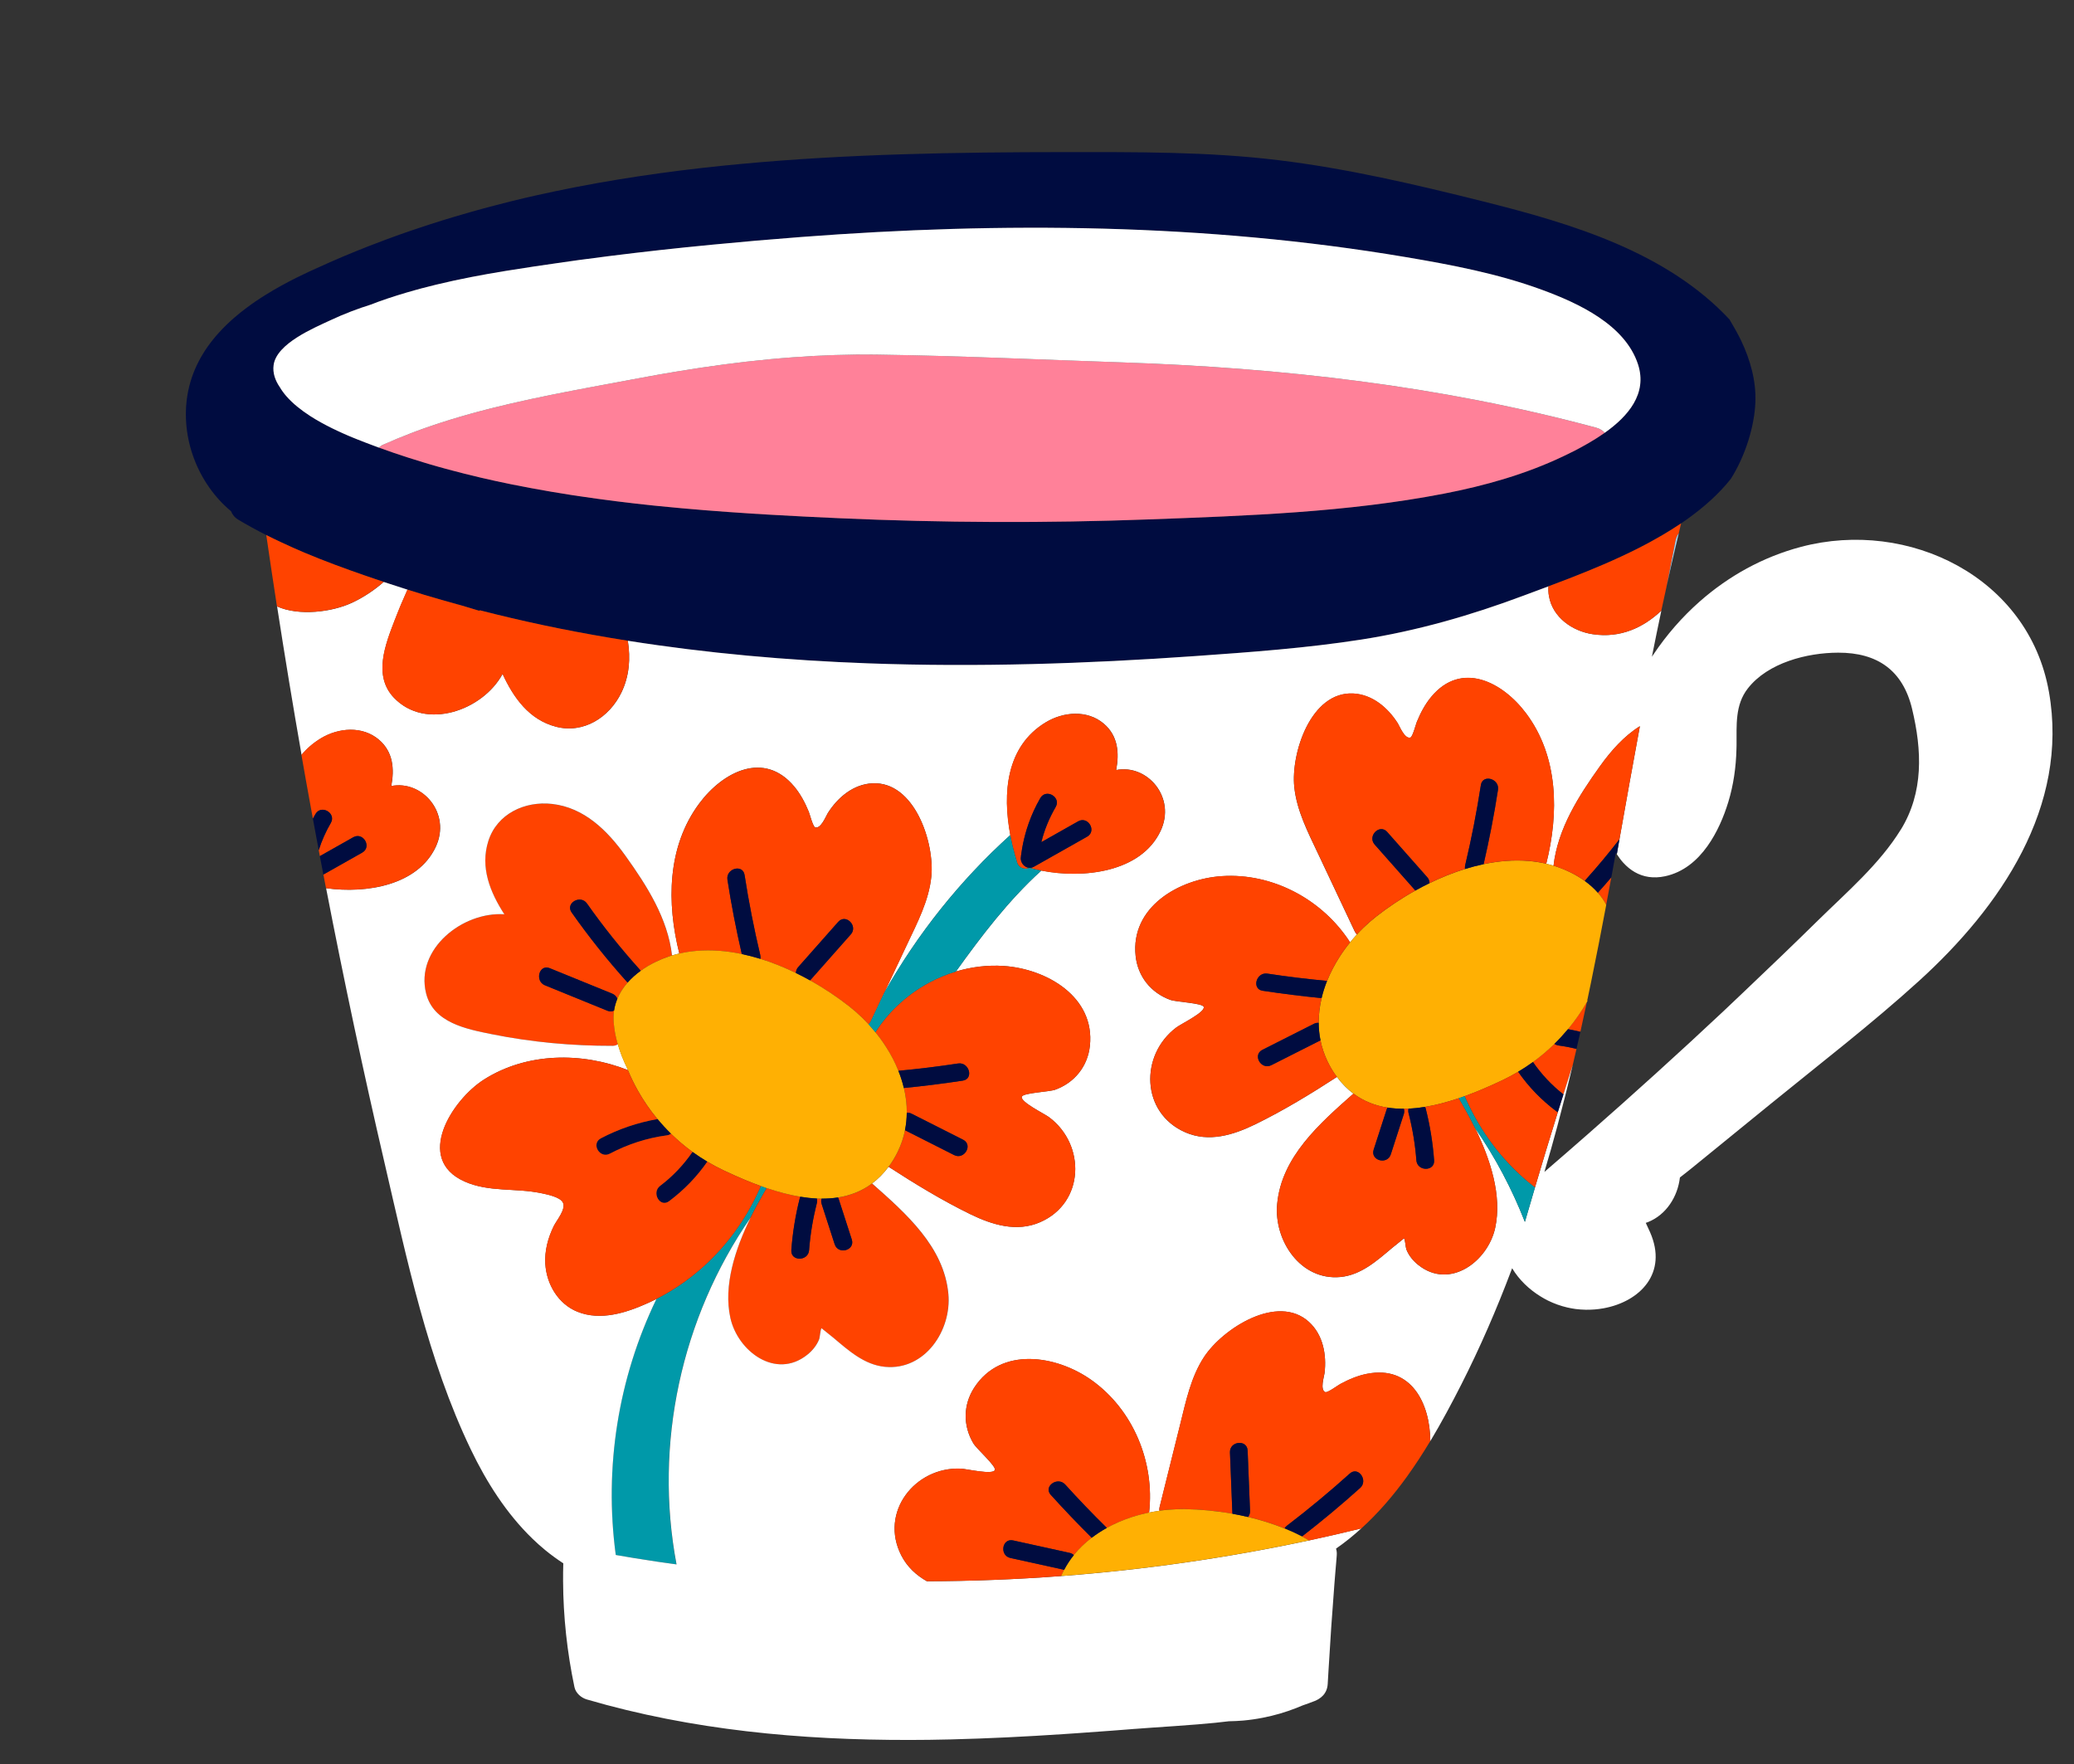 <?xml version="1.0" encoding="UTF-8"?>
<svg id="Layer_2" xmlns="http://www.w3.org/2000/svg" viewBox="0 0 552.31 469.75">
  <rect x="0" y="0" width="552.31" height="469.75" fill="#333333" stroke="none"/>
  <g id="Layer_1-2">
    <g transform="scale(0.9) translate(55 45)">
      <path d="M35.1,118.51c5.85,2.46,11.83,4.66,17.81,6.73,1.87,.65,3.74,1.28,5.61,1.91,.16,.05,.32,.11,.48,.16,2.18,.73,4.36,1.43,6.55,2.12,1.66,.52,3.32,1.04,4.98,1.54,1.7,.51,3.41,1.01,5.12,1.5,1.63,.46,3.26,.92,4.89,1.37,0,0,0,0,0,0,.07,.01,.15,.02,.23,.05,.22,.07,.45,.13,.68,.2,.36,.1,.72,.2,1.08,.3,0,.01,.01,.02,.02,.03,1.26,.39,2.52,.76,3.78,1.13,.18,.05,.35,.09,.53,.13,.04-.05,.1-.08,.14-.13,6.23,1.6,12.49,3.07,18.78,4.4,6.51,1.38,13.05,2.61,19.61,3.72,1.79,.3,3.58,.6,5.38,.88,23.51,3.72,47.29,5.81,71.06,6.68,32.32,1.18,64.7,.13,96.95-2.16,16.38-1.16,32.82-2.34,49.05-4.88,16.4-2.56,32.37-7.15,47.9-12.97,2.35-.88,4.84-1.8,7.44-2.77,2.02-.75,4.09-1.54,6.21-2.36,6.67-2.59,13.73-5.52,20.51-8.97,1.3-.66,2.59-1.35,3.87-2.05,2.1-1.15,4.17-2.36,6.17-3.62,.24-.15,.48-.32,.73-.47,.59-.38,1.2-.76,1.78-1.15,.63-.43,1.25-.86,1.86-1.3,4.91-3.51,9.31-7.43,12.83-11.85,4.36-6.92,6.99-15.59,7.27-22.68,.25-6.31-1.51-12.54-4.21-18.22-1.04-2.18-2.26-4.23-3.46-6.29-18.71-20.01-46.74-28.36-72.91-34.91-20.03-5.01-40.16-9.73-60.68-12.21C302.16-.17,280.97,0,259.89,0c-31.72,.02-63.96,.53-95.84,3.52-1.72,.16-3.45,.33-5.17,.5-16.67,1.71-33.22,4.13-49.54,7.55-1.8,.38-3.59,.76-5.38,1.16-2.44,.55-4.87,1.11-7.29,1.71-1.73,.42-3.45,.87-5.17,1.32-2.38,.62-4.75,1.26-7.11,1.93-1.68,.47-3.35,.97-5.02,1.46-2.45,.73-4.9,1.49-7.34,2.28-1.79,.58-3.57,1.17-5.35,1.78-2.38,.81-4.75,1.66-7.11,2.53-1.84,.68-3.68,1.38-5.51,2.09-5.19,2.03-10.34,4.21-15.44,6.55-.82,.38-1.65,.74-2.47,1.12-1.16,.54-2.32,1.11-3.49,1.69-2.94,1.47-5.89,3.08-8.76,4.85-2.05,1.27-4.06,2.61-5.99,4.06-1.25,.94-2.47,1.92-3.64,2.93-1.61,1.4-3.14,2.88-4.55,4.45C5.08,58.61,1.68,64.64,.47,71.82c-2.13,12.74,3.07,26.25,12.9,34.43,.37,.97,1.07,1.87,2.21,2.54,2.63,1.57,5.33,3.04,8.06,4.43,.05,.03,.1,.05,.15,.08,1.48,.75,2.99,1.46,4.5,2.17,2.25,1.05,4.51,2.07,6.81,3.04Zm-9.13-55.5c.87-6.42,11.99-11,16.92-13.31,3.92-1.84,7.97-3.37,12.08-4.66,.16-.06,.32-.13,.48-.19,.15-.06,.3-.12,.46-.18,.33-.12,.66-.26,1-.38,3.71-1.34,7.47-2.5,11.27-3.55,.55-.15,1.1-.31,1.65-.45,1.4-.37,2.81-.73,4.23-1.07,6.78-1.64,13.64-2.94,20.52-4.06,5.71-.93,11.45-1.78,17.19-2.59,.78-.11,1.56-.23,2.35-.33,.68-.09,1.36-.2,2.03-.29,.46-.06,.93-.12,1.39-.18,10.09-1.36,20.22-2.55,30.35-3.6,2.66-.28,5.32-.53,7.98-.79,8.72-.84,17.44-1.6,26.15-2.26,59.54-4.54,119.82-4.02,178.81,5.92,13.68,2.3,27.44,4.91,40.49,9.72,10.63,3.91,24.54,10.28,28.36,22.03,2.83,8.7-2.95,15.37-9.84,20.25-3.02,2.13-6.25,3.93-9.07,5.39-.99,.52-2.01,.99-3.01,1.47-11.23,5.38-23.33,8.79-35.53,11.15-28.5,5.51-58.16,6.54-87.1,7.61-30.6,1.13-61.26,1.02-91.85-.35-6.93-.31-13.87-.66-20.82-1.06-1.74-.1-3.47-.21-5.21-.32-9.07-.58-18.14-1.29-27.18-2.2-.5-.05-1.01-.1-1.51-.15-7.41-.77-14.81-1.69-22.17-2.79-.69-.1-1.38-.2-2.07-.31-1.09-.17-2.18-.35-3.27-.53-.96-.16-1.93-.31-2.89-.47-3.91-.66-7.81-1.38-11.7-2.17-6.26-1.26-12.49-2.72-18.66-4.38-1.97-.53-3.94-1.08-5.91-1.66-.57-.17-1.14-.35-1.71-.52-2.95-.89-5.89-1.83-8.81-2.83-1.43-.49-2.85-.99-4.27-1.51-.51-.19-1.01-.38-1.52-.57-1.64-.61-3.27-1.23-4.89-1.88-.38-.15-.79-.32-1.21-.49-.04-.02-.08-.03-.13-.05-.41-.17-.83-.35-1.26-.53-.06-.03-.12-.05-.17-.07-.44-.19-.88-.38-1.34-.59-.05-.02-.11-.05-.16-.07-.47-.21-.95-.43-1.44-.66-.04-.02-.07-.03-.11-.05-2.09-.98-4.31-2.11-6.46-3.39-.01,0-.03-.02-.04-.02-.53-.32-1.06-.64-1.58-.98-.01,0-.03-.02-.04-.03-2.64-1.71-5.09-3.64-6.96-5.79,0-.01-.02-.02-.03-.03-.37-.42-.71-.85-1.03-1.29,0-.01-.02-.03-.03-.04-.32-.44-.61-.89-.88-1.35-1.37-2-2.14-4.19-1.83-6.53Z" style="fill:#000c40;" />
      <path d="M406.18,264.3c-.49-.06-.89-.24-1.24-.48-1.98,1.93-4.1,3.73-6.36,5.37,2.51,3.63,5.53,6.87,9.02,9.59,.92-2.91,1.82-5.82,2.76-8.72,.37-1.58,.75-3.16,1.11-4.74-1.74-.43-3.5-.78-5.29-1.01Z" style="fill:#ff4300;" />
      <path d="M412.62,260.26c.66-2.94,1.3-5.89,1.92-8.84-1.63,2.85-3.51,5.54-5.6,8.05,1.24,.22,2.47,.49,3.68,.78Z" style="fill:#ff4300;" />
      <path d="M126.59,257.52c-.1-1.24-.06-2.42,.11-3.56-.52,.31-1.18,.38-1.95,.07-6.16-2.51-12.33-5.02-18.49-7.53-3.1-1.26-1.73-6.34,1.4-5.07l18.49,7.53c.78,.32,1.28,.88,1.53,1.52,.72-1.76,1.77-3.36,3.04-4.8-.05-.05-.1-.08-.15-.14-5.89-6.53-11.36-13.4-16.42-20.59-1.95-2.77,2.6-5.39,4.54-2.65,4.81,6.82,10.01,13.32,15.6,19.53,.11,.12,.2,.25,.28,.38,1.37-.99,2.85-1.86,4.38-2.61,1.29-.63,2.62-1.18,3.95-1.63,.31-.1,.62-.19,.93-.29-1.26-10.96-7.44-20.64-13.76-29.46-5.34-7.46-12.2-14.3-21.74-15.37-8.04-.9-16.26,2.88-18.84,10.94-2.51,7.81,.52,15.18,4.73,21.71-12.35-.82-26.4,10.28-23.16,23.38,2.16,8.71,11.89,10.57,19.44,12.09,11.79,2.37,23.77,3.47,35.78,3.44,.62,0,1.13-.18,1.52-.48-.45-1.56-.8-3.14-1.02-4.73-.08-.56-.14-1.12-.19-1.68Z" style="fill:#ff4300;" />
      <path d="M171.85,306.49c-.58-.2-1.15-.4-1.73-.6-.15,.34-.3,.68-.46,1.02-4.14,9.21-10.2,17.42-17.79,23.92-1.4,1.2-2.85,2.35-4.35,3.42-2.62,1.88-5.4,3.58-8.31,5.05-11.36,23.52-15.52,49.87-12.04,75.74,1.79,.31,3.59,.62,5.38,.91,2.26,.37,4.53,.73,6.8,1.06,.11,.02,.22,.03,.33,.05,1.82,.27,3.64,.52,5.47,.77-6.71-35.56,1.38-72.87,21.92-102.6,1.23-2.49,2.53-4.89,3.84-7.15,.31-.54,.63-1.08,.94-1.6Z" style="fill:#0099a9;" />
      <path d="M192.95,309.26c.09,.16,.17,.34,.24,.54,1.28,3.97,2.57,7.94,3.85,11.91,1.04,3.23-4.03,4.6-5.07,1.4-1.28-3.97-2.57-7.94-3.85-11.91-.19-.6-.18-1.14-.01-1.59-.46,0-.92-.01-1.39-.03,.1,.39,.12,.83,0,1.31-1.17,4.59-1.96,9.23-2.31,13.96-.25,3.36-5.51,3.37-5.25,0,.39-5.19,1.21-10.31,2.5-15.36,.04-.16,.1-.3,.16-.44-1.58-.26-3.17-.6-4.75-1.01-1.75-.45-3.49-.97-5.21-1.55-.31,.52-.63,1.06-.94,1.6-1.31,2.26-2.61,4.65-3.84,7.15-4.61,9.38-8.07,20.11-6,29.63,2.16,9.91,13.43,18.36,22.72,10.98,1.55-1.23,2.85-2.79,3.57-4.65,.21-.54,.35-2.97,.7-3.23-.02,.01,2.5,1.98,3.48,2.8,4.5,3.78,9.19,8.03,15.31,8.62,11.83,1.12,19.73-10.82,18.73-21.59-1.29-13.94-12.5-23.75-22.57-32.66-1.53,1.13-3.14,2.03-4.83,2.71-1.69,.68-3.44,1.15-5.25,1.43Z" style="fill:#ff4300;" />
      <path d="M417.78,219.09c.97,1.11,1.82,2.3,2.48,3.59,.51-2.71,1.01-5.42,1.51-8.12-1.26,1.48-2.54,2.95-3.85,4.4-.05,.05-.1,.09-.15,.14Z" style="fill:#ff4300;" />
      <path d="M551.25,159.64c-5.98-33.87-41.53-51.23-73.28-42.87-11.36,2.99-21.52,8.67-30.04,16.18-5.23,4.61-9.83,9.9-13.71,15.7-.14,.22-.3,.42-.44,.64,.9-4.54,1.83-9.08,2.79-13.61-5.41,5.06-12.14,8.17-20.29,6.95-6.02-.9-11.87-4.97-12.96-11.28-.17-1.01-.21-1.97-.14-2.88-2.59,.97-5.09,1.89-7.44,2.77-15.53,5.82-31.5,10.41-47.9,12.97-16.23,2.53-32.67,3.72-49.05,4.88-32.25,2.28-64.63,3.34-96.95,2.16-23.77-.87-47.55-2.97-71.06-6.68,.81,5.17,.48,10.4-1.93,15.37-3.54,7.27-11.14,12.19-19.33,10.06-7.94-2.07-12.55-8.57-15.8-15.61-5.92,10.87-22.82,16.8-32.14,7.04-6.2-6.49-2.56-15.7,.2-22.89,1.18-3.07,2.45-6.1,3.8-9.09-2.19-.69-4.37-1.39-6.55-2.12-.16-.05-.32-.11-.48-.16-2.79,2.43-5.89,4.51-9.3,6.12-6.01,2.83-15.8,4.02-22.26,1.13,2.27,14.66,4.68,29.31,7.24,43.92,1.54-1.85,3.43-3.5,5.73-4.9,5.21-3.15,12.3-3.75,17.18,.41,4.25,3.63,4.58,8.71,3.65,13.7,9.25-1.81,17.81,8.14,13.13,18.04-5.34,11.31-20.38,13.84-32.43,12.19,5.25,27.16,11.01,54.22,17.27,81.17,6.65,28.61,12.76,58.25,25.56,84.89,4.62,9.61,10.51,18.92,18.22,26.37,1.21,1.17,2.46,2.3,3.77,3.37,1.73,1.42,3.52,2.72,5.36,3.92-.05,1.76-.07,3.53-.06,5.29,.05,10.53,1.19,20.98,3.36,31.32,.37,1.78,1.99,3.18,3.67,3.67,31.04,9.08,63.36,12.04,95.61,11.98,1.91,0,3.83-.01,5.74-.04,2.13-.03,4.26-.06,6.39-.12,11.06-.27,22.11-.83,33.15-1.56,1.42-.09,2.84-.19,4.26-.29,3.29-.23,6.58-.46,9.87-.71,1.81-.14,3.61-.28,5.41-.42,.09,0,.17-.01,.26-.02,.5-.04,.99-.08,1.49-.12,.04,0,.08,0,.12,0,1.13-.09,2.26-.17,3.39-.25,.6-.04,1.21-.08,1.81-.13,4.33-.3,8.71-.58,13.09-.94,1.76-.14,3.51-.3,5.27-.47,1.37-.14,2.74-.3,4.11-.46,1.42-.02,2.84-.09,4.25-.21,1.96-.18,3.91-.46,5.84-.84,3.36-.66,6.66-1.61,9.86-2.87,.63-.25,1.26-.5,1.88-.77,1.2-.41,2.39-.84,3.56-1.3,.41-.16,.78-.36,1.13-.56,.52-.31,.97-.67,1.35-1.09,.81-.88,1.3-2.01,1.38-3.42,.07-1.35,.16-2.7,.24-4.06,.5-8.51,1.07-17.02,1.74-25.51,.1-1.28,.21-2.55,.31-3.83,0-.07,.01-.14,.02-.22,.03-.35,.06-.71,.09-1.06,.05-.64,.1-1.28,.16-1.91,.04-.47,.07-.93,.11-1.4,.07-.76-.02-1.44-.21-2.03,2.64-1.82,5.12-3.84,7.48-5.98-5.14,1.26-10.31,2.45-15.48,3.56-24.16,5.17-48.68,8.69-73.31,10.54-13.23,.99-26.49,1.51-39.75,1.54-3.13-1.77-5.8-4.19-7.56-7.61-6.56-12.77,4-26.27,17.56-25.71,1.79,.07,9.59,1.94,10.12,.39,.39-1.14-5.39-6.22-6.36-7.85-3.12-5.23-3.07-11.41,.26-16.52,7.97-12.24,24.36-9.55,34.7-2.2,12.35,8.79,18.71,24.28,17.03,39.19,1.01-.21,2.03-.39,3.06-.53-.06-.32-.05-.68,.05-1.08,2.04-8.2,4.08-16.39,6.12-24.59,1.68-6.77,3.16-13.94,7.05-19.85,5.56-8.44,21.72-18.78,31-10.38,4.22,3.82,5.28,9.74,4.64,15.16-.12,1.01-1.42,4.93,.22,5.63,.65,.27,3.75-2.03,4.42-2.39,2.52-1.36,5.14-2.48,7.96-3.03,13.07-2.57,18.62,8.77,18.7,19.9,3.27-5.45,6.27-11.07,9.1-16.63,5.58-10.98,10.48-22.28,14.83-33.8,.09-.24,.18-.47,.27-.71,2.01,3.37,4.99,6.26,8.5,8.4,.68,.42,1.38,.81,2.1,1.17,1.81,.89,3.73,1.58,5.71,2.04,.83,.19,1.66,.35,2.51,.46,.98,.12,1.96,.19,2.93,.21,1.78,.03,3.55-.11,5.26-.42,10.75-1.94,19.19-10.37,13.77-22.58-.45-1.01-.89-1.89-1.24-2.7,.21-.07,.42-.14,.63-.22,5.44-2.17,8.82-7.54,9.47-13.21,1.25-.97,2.5-1.94,3.71-2.93,7.78-6.33,15.56-12.67,23.34-19,14.65-11.93,29.71-23.51,43.7-36.22,24.03-21.83,44.45-51.45,38.44-85.53Zm-298.17,52.93s-.04,.06-.07,.08c-9.68,8.82-17.56,19.18-25.16,29.77,4.54-1.36,9.33-1.96,14.15-1.64,12.66,.84,27.06,9.12,25.49,23.64-.66,6.06-4.53,10.88-10.25,12.96-1.78,.65-9.48,.93-9.89,2.06-.57,1.54,6.66,5.02,8.09,6.1,10.86,8.14,10.5,25.28-2.65,31.03-6.97,3.04-14.23,.79-20.72-2.38-8.35-4.08-16.36-8.96-24.15-14.01-1.49,2-3.12,3.63-4.88,4.94,10.07,8.92,21.28,18.72,22.57,32.66,1,10.77-6.9,22.71-18.73,21.59-6.13-.58-10.81-4.84-15.31-8.62-.98-.82-3.5-2.78-3.48-2.8-.36,.27-.49,2.69-.7,3.23-.73,1.86-2.02,3.42-3.57,4.65-9.29,7.38-20.56-1.07-22.72-10.98-2.07-9.52,1.39-20.24,6-29.63-20.54,29.73-28.64,67.03-21.92,102.6-1.82-.25-3.65-.51-5.47-.77-.11-.02-.22-.03-.33-.05-2.27-.34-4.53-.7-6.8-1.06-1.8-.29-3.59-.6-5.38-.91-3.47-25.87,.68-52.22,12.04-75.74-.91,.46-1.83,.91-2.77,1.32-6.3,2.82-13.79,5.17-20.54,2.48-5.74-2.28-9.19-8.13-9.56-14.15-.24-3.91,.79-7.73,2.5-11.22,.84-1.71,3.72-5.04,2.68-7-.88-1.65-4.85-2.4-6.43-2.73-7.52-1.59-15.45-.24-22.64-3.45-14.92-6.67-3.68-24.19,5.76-30.18,12.63-8.02,28.94-8.17,42.59-2.77-.08-.19-.17-.38-.24-.57-1.13-2.3-2.07-4.67-2.77-7.1-.39,.29-.9,.47-1.52,.48-12.02,.03-24-1.07-35.78-3.44-7.54-1.52-17.28-3.38-19.44-12.09-3.25-13.1,10.81-24.2,23.16-23.38-4.21-6.52-7.23-13.9-4.73-21.71,2.59-8.06,10.8-11.84,18.84-10.94,9.54,1.07,16.39,7.9,21.74,15.37,6.32,8.82,12.5,18.5,13.76,29.46,.72-.22,1.44-.41,2.16-.58-3.76-14.94-3.65-31.59,5.91-44.42,6.96-9.34,19.19-15.72,28.13-4.94,1.84,2.21,3.15,4.73,4.25,7.38,.29,.7,1.24,4.45,1.91,4.65,1.71,.5,3.19-3.37,3.73-4.22,2.93-4.61,7.5-8.52,13.18-8.81,12.5-.64,18.48,17.59,17.45,27.64-.72,7.04-4.12,13.53-7.09,19.84-2.29,4.86-4.58,9.72-6.87,14.57,9.84-17.49,22.44-33.27,37.35-46.75-2.33-12.36-1.27-26.24,10.49-33.34,5.21-3.15,12.3-3.75,17.18,.41,4.25,3.63,4.58,8.71,3.65,13.7,9.25-1.81,17.81,8.14,13.13,18.04-5.77,12.23-22.88,14.19-35.29,11.71Zm254.35-12.14c-6.28,10.2-15.92,18.44-24.4,26.77-7.24,7.12-14.57,14.15-21.94,21.14-1.23,1.16-2.45,2.33-3.68,3.49-.84,.79-1.66,1.59-2.5,2.37-13.11,12.3-26.44,24.36-39.95,36.22-4.31,3.78-8.64,7.55-12.99,11.29,1.33-4.45,2.6-8.92,3.8-13.41,.36-1.34,.7-2.69,1.05-4.04,.44-1.68,.89-3.36,1.31-5.05,.77-3.05,1.5-6.1,2.23-9.16-.93,2.9-1.84,5.82-2.76,8.72-.55,1.75-1.11,3.5-1.66,5.26-2.31,7.41-4.56,14.84-6.76,22.29-1,3.39-2,6.77-2.98,10.17-3.82-9.77-8.77-19.13-14.79-27.84,4.61,9.38,8.07,20.11,6,29.63-2.16,9.91-13.43,18.36-22.72,10.98-1.55-1.23-2.85-2.79-3.57-4.65-.21-.54-.35-2.97-.7-3.23,.02,.01-2.5,1.98-3.48,2.8-4.5,3.78-9.19,8.03-15.31,8.62-11.83,1.12-19.73-10.82-18.73-21.59,1.29-13.94,12.5-23.75,22.57-32.66-1.76-1.31-3.39-2.94-4.88-4.94-7.79,5.05-15.8,9.93-24.15,14.01-6.49,3.17-13.75,5.42-20.72,2.38-13.16-5.74-13.52-22.88-2.65-31.03,1.43-1.07,8.66-4.56,8.09-6.1-.42-1.13-8.11-1.41-9.89-2.06-5.72-2.08-9.59-6.9-10.25-12.96-1.57-14.52,12.83-22.8,25.49-23.64,15.13-1,29.85,6.98,37.97,19.59,.65-.8,1.33-1.59,2.03-2.35-.25-.21-.47-.5-.65-.87-3.6-7.64-7.21-15.28-10.81-22.92-2.98-6.31-6.37-12.8-7.09-19.84-1.03-10.06,4.95-28.28,17.45-27.64,5.68,.29,10.25,4.21,13.18,8.81,.54,.85,2.02,4.72,3.73,4.22,.67-.2,1.62-3.95,1.91-4.65,1.1-2.65,2.41-5.17,4.25-7.38,8.94-10.78,21.17-4.4,28.13,4.94,9.57,12.83,9.67,29.49,5.91,44.42,.73,.17,1.45,.36,2.16,.58,1.26-10.96,7.44-20.64,13.76-29.46,3.27-4.57,7.12-8.9,11.79-11.82-2.07,11.15-4.08,22.32-6.05,33.49-.26,1.46-.51,2.93-.77,4.39,.59,.91,1.23,1.78,1.94,2.55,1.99,2.18,4.48,3.73,7.5,4.17,1.48,.21,3.09,.17,4.85-.21,5.35-1.15,9.44-4.59,12.52-8.91,2.83-3.96,4.83-8.66,6.17-13.05,1.54-5.05,2.28-10.32,2.41-15.59,.01-.4,.03-.8,.03-1.2,.05-5.9-.51-11.88,3.34-16.81,5.94-7.61,17.51-10.56,26.73-10.58,11.61-.03,19.14,5.23,21.87,16.63,2.94,12.24,3.46,24.69-3.34,35.74Z" style="fill:#fff;" />
      <path d="M105.78,139.96c-6.29-1.33-12.55-2.8-18.78-4.4-.04,.05-.09,.09-.14,.13h0c-.18-.05-.35-.09-.53-.13-1.26-.37-2.53-.75-3.78-1.13,0-.01-.01-.02-.02-.03-.36-.1-.72-.2-1.08-.3-.22-.07-.45-.13-.68-.2-.08-.02-.15-.04-.23-.05h0s0,0,0,0c-1.63-.45-3.26-.9-4.89-1.37-1.71-.49-3.42-.99-5.12-1.5-1.67-.5-3.33-1.02-4.98-1.54-1.35,2.99-2.63,6.02-3.8,9.09-2.76,7.18-6.4,16.4-.2,22.89,9.33,9.76,26.23,3.83,32.14-7.04,3.26,7.05,7.86,13.55,15.8,15.61,8.19,2.13,15.79-2.78,19.33-10.06,2.42-4.96,2.74-10.2,1.93-15.37-1.79-.28-3.59-.58-5.38-.88-6.56-1.11-13.1-2.34-19.61-3.72Z" style="fill:#ff4300;" />
      <path d="M164.5,237.24c-1.68-7.28-3.11-14.6-4.25-21.99-.51-3.31,4.55-4.73,5.07-1.4,1.23,7.97,2.78,15.88,4.65,23.73,.09,.39,.1,.75,.04,1.09,3.59,1.11,7.11,2.54,10.5,4.19,0-.59,.19-1.2,.68-1.75,3.95-4.46,7.89-8.92,11.84-13.38,2.25-2.54,5.95,1.19,3.72,3.72-3.94,4.46-7.89,8.92-11.84,13.38-.07,.08-.15,.14-.22,.21,4.23,2.35,8.16,5.01,11.64,7.73,.64,.5,1.26,1.02,1.88,1.56,1.26,1.1,2.47,2.27,3.63,3.51,.06,.06,.12,.13,.18,.19,.25-.21,.47-.5,.65-.87,1.31-2.78,2.62-5.56,3.94-8.35,2.29-4.86,4.58-9.72,6.87-14.57,2.98-6.31,6.37-12.8,7.09-19.84,1.03-10.06-4.95-28.28-17.45-27.64-5.68,.29-10.25,4.21-13.18,8.81-.54,.85-2.02,4.72-3.73,4.22-.67-.2-1.62-3.95-1.91-4.65-1.1-2.65-2.41-5.17-4.25-7.38-8.94-10.78-21.17-4.4-28.13,4.94-9.57,12.83-9.67,29.49-5.91,44.42,1.71-.4,3.45-.66,5.2-.81,4.38-.37,8.87,0,13.32,.94Z" style="fill:#ff4300;" />
      <path d="M276.59,62.19c-23.98-.81-47.99-1.95-71.98-2.28-8.34-.12-16.64,.17-24.91,.78-2.32,.17-4.65,.36-6.97,.58-9.17,.87-18.3,2.11-27.41,3.62-3.7,.61-7.4,1.27-11.1,1.96-2.86,.54-5.74,1.07-8.63,1.61-.48,.09-.95,.18-1.43,.26-1.25,.23-2.5,.46-3.75,.7-16.21,3.03-32.59,6.34-48.16,11.68-1.56,.53-3.1,1.09-4.64,1.66-.32,.12-.63,.25-.95,.37-2.74,1.05-5.46,2.15-8.13,3.35-.58,.26-1.06,.58-1.45,.93,1.42,.52,2.84,1.02,4.27,1.51,2.92,1,5.86,1.94,8.81,2.83,.57,.17,1.14,.35,1.71,.52,1.96,.58,3.93,1.13,5.91,1.66,6.17,1.66,12.4,3.12,18.66,4.38,3.89,.78,7.79,1.5,11.7,2.17,.96,.16,1.93,.31,2.89,.47,1.09,.18,2.18,.36,3.27,.53,.69,.11,1.38,.2,2.07,.31,7.36,1.1,14.76,2.02,22.17,2.79,.5,.05,1.01,.1,1.51,.15,9.04,.91,18.11,1.62,27.18,2.2,1.74,.11,3.47,.22,5.21,.32,6.95,.41,13.89,.75,20.82,1.06,30.6,1.37,61.25,1.49,91.85,.35,28.94-1.07,58.61-2.1,87.1-7.61,12.2-2.36,24.3-5.77,35.53-11.15,1.01-.48,2.02-.96,3.01-1.47,2.82-1.46,6.05-3.25,9.07-5.39-.6-.68-1.43-1.22-2.53-1.51-46.16-12.44-93.02-17.72-140.71-19.33Z" style="fill:#ff8199;" />
      <path d="M288.37,200.86c4.68-9.9-3.88-19.85-13.13-18.04,.94-4.98,.61-10.06-3.65-13.7-4.88-4.16-11.97-3.56-17.18-.41-11.76,7.11-12.82,20.98-10.49,33.34,.38,2.01,.85,3.99,1.38,5.88,.21,.76,.43,1.51,.66,2.24,.16,.52,.44,.91,.77,1.2,.81,.71,1.98,.78,2.92,.37-.86,0-1.61-.49-2.09-1.17-.44-.64-.65-1.45-.46-2.19,0-.05,0-.1,0-.15,.1-.77,.21-1.54,.35-2.3,.34-1.93,.8-3.82,1.37-5.67,.18-.57,.36-1.13,.56-1.69,.9-2.56,2.04-5.05,3.44-7.46,1.7-2.92,6.24-.28,4.54,2.65-1.91,3.27-3.34,6.74-4.23,10.38,3.63-2.05,7.25-4.1,10.88-6.15,2.95-1.67,5.6,2.87,2.65,4.54-3.2,1.81-6.41,3.62-9.61,5.43-1.15,.65-2.3,1.3-3.45,1.95-.88,.5-1.76,.99-2.64,1.49-.42,.24-.84,.35-1.23,.36,1.07,.31,2.19,.57,3.35,.81,12.42,2.48,29.52,.52,35.29-11.71Z" style="fill:#ff4300;" />
      <path d="M73.88,205.57c4.68-9.9-3.88-19.85-13.13-18.04,.94-4.98,.61-10.06-3.65-13.7-4.88-4.16-11.97-3.56-17.18-.41-2.3,1.39-4.19,3.05-5.73,4.9,.46,2.66,.93,5.31,1.41,7.97,.65,3.64,1.31,7.28,1.98,10.91,.25-.46,.49-.92,.76-1.38,1.7-2.92,6.24-.28,4.54,2.65-1.49,2.56-2.69,5.25-3.57,8.04,.11,.59,.23,1.18,.34,1.77,3.29-1.86,6.58-3.72,9.88-5.58,2.95-1.67,5.6,2.87,2.65,4.54-3.2,1.81-6.41,3.62-9.61,5.43-.63,.35-1.25,.71-1.88,1.06,.26,1.34,.51,2.69,.77,4.03,12.05,1.65,27.09-.88,32.43-12.19Z" style="fill:#ff4300;" />
      <path d="M35.16,216.47s.05,0,.07,0c-.02,0-.03,0-.05-.01,0,0-.02,0-.03,0Z" style="fill:#010000;" />
      <path d="M52.17,207.24c2.94-1.66,.3-6.2-2.65-4.54-3.29,1.86-6.58,3.72-9.88,5.58,.25,1.34,.51,2.68,.77,4.03,.09,.47,.18,.95,.27,1.42,.63-.35,1.25-.71,1.88-1.06,3.2-1.81,6.41-3.62,9.61-5.43Z" style="fill:#000c40;" />
      <path d="M38.34,195.83c-.27,.46-.51,.92-.76,1.38,.57,3.11,1.14,6.21,1.73,9.32,.88-2.79,2.07-5.48,3.57-8.04,1.71-2.93-2.83-5.58-4.54-2.65Z" style="fill:#000c40;" />
      <path d="M439.93,111.46c-2,1.27-4.07,2.47-6.17,3.62-1.28,.7-2.57,1.39-3.87,2.05-6.79,3.45-13.84,6.38-20.51,8.97-2.12,.82-4.19,1.61-6.21,2.36-.07,.92-.03,1.88,.14,2.88,1.09,6.32,6.94,10.38,12.96,11.28,8.15,1.22,14.89-1.89,20.29-6.95,.47-2.24,.97-4.47,1.46-6.7,.92-4.68,1.82-9.36,2.75-14.03,.18-.89,.52-1.6,.96-2.17,.12-.51,.24-1.02,.36-1.53,.11-.47,.22-.94,.34-1.41-.58,.39-1.18,.77-1.78,1.15-.24,.16-.48,.32-.73,.47Z" style="fill:#ff4300;" />
      <path d="M210.53,252.51c-2.47,2.34-4.65,4.98-6.5,7.86,.45,.56,.89,1.12,1.32,1.7,.65,.87,1.26,1.77,1.84,2.68,1.43,2.25,2.66,4.61,3.64,7.04,5.9-.55,11.79-1.26,17.65-2.16,3.31-.51,4.73,4.56,1.4,5.07-5.79,.88-11.59,1.61-17.42,2.18,.57,2.41,.87,4.86,.86,7.31,.45-.03,.93,.04,1.42,.29,5.08,2.57,10.16,5.14,15.24,7.7,3.02,1.53,.36,6.06-2.65,4.54-4.85-2.45-9.69-4.9-14.54-7.35-.43,2.14-1.13,4.25-2.14,6.33-.63,1.3-1.36,2.58-2.24,3.83-.16,.23-.33,.43-.49,.65,7.79,5.05,15.8,9.93,24.15,14.01,6.49,3.17,13.75,5.42,20.72,2.38,13.16-5.74,13.52-22.88,2.65-31.03-1.43-1.07-8.66-4.56-8.09-6.1,.42-1.13,8.11-1.41,9.89-2.06,5.72-2.08,9.59-6.9,10.25-12.96,1.57-14.52-12.83-22.8-25.49-23.64-4.82-.32-9.61,.27-14.15,1.64-2.74,.82-5.4,1.93-7.92,3.28-3.41,1.83-6.58,4.13-9.4,6.81Z" style="fill:#ff4300;" />
      <path d="M210.64,295.7c1.01-2.07,1.71-4.19,2.14-6.33,.35-1.72,.52-3.45,.53-5.18,.02-2.45-.28-4.9-.86-7.31-.41-1.72-.96-3.42-1.62-5.09-.97-2.43-2.2-4.8-3.64-7.04-.58-.91-1.2-1.81-1.84-2.68-.43-.58-.87-1.14-1.32-1.7-.65-.8-1.33-1.59-2.03-2.35-.06-.06-.12-.13-.18-.19-1.16-1.24-2.37-2.41-3.63-3.51-.62-.54-1.24-1.06-1.88-1.56-3.48-2.73-7.41-5.38-11.64-7.73-1.36-.76-2.75-1.48-4.17-2.17-3.39-1.65-6.91-3.08-10.5-4.19-1.82-.56-3.66-1.04-5.5-1.43-4.45-.93-8.94-1.3-13.32-.94-1.75,.15-3.49,.41-5.2,.81-.73,.17-1.45,.36-2.16,.58-.31,.09-.62,.18-.93,.29-1.33,.45-2.66,1-3.95,1.63-1.53,.74-3,1.61-4.38,2.61-1.42,1.03-2.72,2.19-3.85,3.47-1.27,1.45-2.32,3.05-3.04,4.8-.45,1.1-.79,2.26-.98,3.48-.17,1.14-.21,2.33-.11,3.56,.05,.56,.11,1.12,.19,1.68,.22,1.59,.57,3.17,1.02,4.73,.69,2.43,1.63,4.8,2.77,7.1,.08,.19,.16,.38,.24,.57,.86,2.07,1.83,4.07,2.92,6.01,1.68,2.99,3.63,5.82,5.82,8.46,1.26,1.51,2.59,2.97,4,4.34,1.98,1.93,4.1,3.73,6.36,5.37,1.41,1.02,2.87,1.98,4.38,2.88,1.58,.94,3.21,1.81,4.9,2.61,1.93,.91,3.97,1.83,6.09,2.72,1.58,.66,3.2,1.3,4.85,1.89,.57,.21,1.15,.41,1.73,.6,1.72,.58,3.46,1.1,5.21,1.55,1.58,.4,3.17,.75,4.75,1.01,1.65,.27,3.29,.45,4.91,.53,.46,.02,.93,.03,1.39,.03,1.64,0,3.26-.1,4.84-.35,1.81-.28,3.56-.75,5.25-1.43,1.69-.68,3.3-1.57,4.83-2.71,1.76-1.31,3.39-2.94,4.88-4.94,.16-.22,.33-.42,.49-.65,.88-1.26,1.61-2.54,2.24-3.83Z" style="fill:#ffb003;" />
      <path d="M169.96,237.59c-1.86-7.85-3.41-15.76-4.65-23.73-.52-3.33-5.58-1.92-5.07,1.4,1.14,7.39,2.57,14.71,4.25,21.99,1.84,.39,3.68,.87,5.5,1.43,.06-.33,.05-.69-.04-1.09Z" style="fill:#000c40;" />
      <path d="M196.74,231.45c2.23-2.52-1.47-6.25-3.72-3.72-3.95,4.46-7.89,8.92-11.84,13.38-.49,.55-.68,1.16-.68,1.75,1.42,.69,2.81,1.41,4.17,2.17,.07-.07,.15-.13,.22-.21,3.95-4.46,7.89-8.92,11.84-13.38Z" style="fill:#000c40;" />
      <path d="M229.87,274.7c3.33-.51,1.92-5.57-1.4-5.07-5.86,.9-11.74,1.61-17.65,2.16,.67,1.67,1.21,3.37,1.62,5.09,5.83-.57,11.63-1.3,17.42-2.18Z" style="fill:#000c40;" />
      <path d="M227.31,296.72c3.01,1.52,5.67-3.01,2.65-4.54-5.08-2.57-10.16-5.14-15.24-7.7-.49-.25-.97-.32-1.42-.29-.01,1.73-.19,3.46-.53,5.18,4.85,2.45,9.69,4.9,14.54,7.35Z" style="fill:#000c40;" />
      <path d="M179.15,324.85c-.25,3.37,5,3.36,5.25,0,.36-4.73,1.14-9.36,2.31-13.96,.12-.48,.11-.92,0-1.31-1.62-.07-3.26-.26-4.91-.53-.06,.14-.12,.28-.16,.44-1.29,5.05-2.11,10.16-2.5,15.36Z" style="fill:#000c40;" />
      <path d="M188.12,311.2c1.28,3.97,2.57,7.94,3.85,11.91,1.04,3.2,6.11,1.83,5.07-1.4-1.28-3.97-2.57-7.94-3.85-11.91-.06-.2-.14-.38-.24-.54-1.58,.25-3.2,.36-4.84,.35-.16,.45-.18,.99,.01,1.59Z" style="fill:#000c40;" />
      <path d="M125.45,296.31c5.29-2.78,10.94-4.63,16.87-5.42,.49-.06,.89-.24,1.24-.48-1.41-1.38-2.74-2.83-4-4.34-5.86,1.04-11.43,2.9-16.75,5.7-2.99,1.57-.34,6.11,2.65,4.54Z" style="fill:#000c40;" />
      <path d="M140.34,305.82c-2.67,2.01-.05,6.57,2.65,4.54,4.4-3.32,8.17-7.19,11.3-11.69-1.51-.9-2.97-1.86-4.38-2.88-2.64,3.83-5.84,7.23-9.57,10.04Z" style="fill:#000c40;" />
      <path d="M126.14,248.96l-18.49-7.53c-3.13-1.27-4.49,3.81-1.4,5.07,6.16,2.51,12.33,5.02,18.49,7.53,.77,.31,1.44,.24,1.95-.07,.18-1.22,.52-2.37,.98-3.48-.26-.64-.75-1.2-1.53-1.52Z" style="fill:#000c40;" />
      <path d="M118.68,222.3c-1.93-2.74-6.49-.12-4.54,2.65,5.07,7.19,10.54,14.06,16.42,20.59,.05,.05,.1,.09,.15,.14,1.13-1.28,2.43-2.44,3.85-3.47-.08-.13-.17-.26-.28-.38-5.59-6.2-10.79-12.7-15.6-19.53Z" style="fill:#000c40;" />
      <path d="M151.88,330.83c7.59-6.5,13.65-14.7,17.79-23.92,.15-.34,.31-.68,.46-1.02-1.65-.6-3.27-1.23-4.85-1.89-2.12-.89-4.16-1.81-6.09-2.72-1.68-.79-3.32-1.67-4.9-2.61-3.12,4.5-6.89,8.38-11.3,11.69-2.7,2.04-5.32-2.53-2.65-4.54,3.72-2.81,6.93-6.21,9.57-10.04-2.26-1.64-4.38-3.44-6.36-5.37-.34,.24-.75,.42-1.24,.48-5.93,.78-11.58,2.64-16.87,5.42-2.99,1.57-5.65-2.96-2.65-4.54,5.33-2.8,10.89-4.66,16.75-5.7-2.19-2.63-4.14-5.46-5.82-8.46-1.09-1.94-2.06-3.94-2.92-6.01-13.65-5.4-29.95-5.25-42.59,2.77-9.45,6-20.68,23.52-5.76,30.18,7.19,3.21,15.13,1.87,22.64,3.45,1.58,.33,5.55,1.08,6.43,2.73,1.05,1.97-1.84,5.29-2.68,7-1.71,3.49-2.74,7.31-2.5,11.22,.37,6.01,3.82,11.86,9.56,14.15,6.74,2.69,14.24,.33,20.54-2.48,.94-.42,1.86-.86,2.77-1.32,2.91-1.48,5.69-3.17,8.31-5.05,1.5-1.08,2.95-2.22,4.35-3.42Z" style="fill:#ff4300;" />
      <path d="M355.54,282.67c1.58,.25,3.2,.36,4.84,.35,.46,0,.92-.01,1.39-.03,1.62-.07,3.26-.26,4.91-.53,1.58-.26,3.17-.6,4.75-1.01,1.75-.45,3.49-.97,5.21-1.55,.58-.2,1.15-.4,1.73-.6,1.65-.6,3.27-1.23,4.85-1.89,2.12-.89,4.16-1.81,6.09-2.72,1.68-.79,3.32-1.67,4.9-2.61,1.51-.9,2.97-1.86,4.38-2.88,2.26-1.64,4.38-3.44,6.36-5.37,1.41-1.38,2.74-2.83,4-4.34,2.09-2.52,3.97-5.21,5.6-8.05,.08-.13,.14-.27,.22-.4-.04-.02-.08-.04-.12-.06,.36-1.7,.72-3.41,1.07-5.11,1.59-7.71,3.09-15.43,4.55-23.17-.66-1.29-1.51-2.48-2.48-3.59-1.13-1.28-2.43-2.44-3.85-3.47-1.37-.99-2.85-1.86-4.38-2.61-1.29-.63-2.62-1.18-3.95-1.63-.31-.1-.62-.19-.93-.29-.72-.22-1.44-.41-2.16-.58-1.71-.4-3.45-.66-5.2-.81-4.38-.37-8.87,0-13.32,.94-1.84,.39-3.68,.87-5.5,1.43-3.59,1.11-7.11,2.54-10.5,4.19-1.42,.69-2.81,1.41-4.17,2.17-4.23,2.35-8.16,5.01-11.64,7.73-.64,.5-1.26,1.02-1.88,1.56-1.32,1.15-2.6,2.39-3.8,3.7-.7,.76-1.38,1.54-2.03,2.35-1.14,1.4-2.2,2.86-3.17,4.38-1.43,2.25-2.66,4.61-3.64,7.04-.67,1.67-1.22,3.37-1.62,5.09-.57,2.41-.87,4.86-.86,7.31,.01,1.73,.19,3.46,.53,5.18,.43,2.14,1.13,4.25,2.14,6.33,.63,1.3,1.36,2.58,2.24,3.83,.16,.23,.33,.43,.49,.65,1.49,2,3.12,3.63,4.88,4.94,1.53,1.13,3.14,2.03,4.83,2.71,1.69,.68,3.44,1.15,5.25,1.43Z" style="fill:#ffb003;" />
      <path d="M350.3,227.73c.62-.54,1.24-1.06,1.88-1.56,3.48-2.73,7.41-5.38,11.64-7.73-.07-.07-.15-.13-.22-.21-3.95-4.46-7.89-8.92-11.84-13.38-2.23-2.52,1.47-6.25,3.72-3.72,3.95,4.46,7.89,8.92,11.84,13.38,.49,.55,.68,1.16,.68,1.75,3.39-1.65,6.91-3.08,10.5-4.19-.05-.33-.05-.69,.04-1.09,1.86-7.85,3.41-15.76,4.65-23.73,.52-3.33,5.58-1.92,5.07,1.4-1.14,7.39-2.57,14.71-4.25,21.99,4.45-.93,8.94-1.3,13.32-.94,1.75,.15,3.49,.41,5.2,.81,3.76-14.94,3.65-31.59-5.91-44.42-6.96-9.34-19.19-15.72-28.13-4.94-1.84,2.21-3.15,4.73-4.25,7.38-.29,.7-1.24,4.45-1.91,4.65-1.71,.5-3.19-3.37-3.73-4.22-2.93-4.61-7.5-8.52-13.18-8.81-12.5-.64-18.48,17.59-17.45,27.64,.72,7.04,4.12,13.53,7.09,19.84,3.6,7.64,7.21,15.28,10.81,22.92,.18,.37,.4,.65,.65,.87,1.21-1.31,2.48-2.55,3.8-3.7Z" style="fill:#ff4300;" />
      <path d="M337.86,269.11c-1.01-2.07-1.71-4.19-2.14-6.33-4.85,2.45-9.69,4.9-14.54,7.35-3.01,1.52-5.67-3.01-2.65-4.54,5.08-2.57,10.16-5.14,15.24-7.7,.49-.25,.97-.32,1.42-.29-.02-2.45,.28-4.9,.86-7.31-5.83-.57-11.63-1.3-17.42-2.18-3.33-.51-1.92-5.57,1.4-5.07,5.86,.9,11.74,1.61,17.65,2.16,.97-2.43,2.2-4.8,3.64-7.04,.97-1.52,2.03-2.98,3.17-4.38-8.12-12.61-22.84-20.59-37.97-19.59-12.66,.84-27.06,9.12-25.49,23.64,.66,6.06,4.53,10.88,10.25,12.96,1.78,.65,9.48,.93,9.89,2.06,.57,1.54-6.66,5.02-8.09,6.1-10.86,8.14-10.5,25.28,2.65,31.03,6.97,3.04,14.23,.79,20.72-2.38,8.35-4.08,16.36-8.96,24.15-14.01-.16-.22-.33-.42-.49-.65-.88-1.26-1.61-2.54-2.24-3.83Z" style="fill:#ff4300;" />
      <path d="M394.2,272.07c-1.58,.94-3.21,1.81-4.9,2.61-1.93,.91-3.97,1.83-6.09,2.72-1.58,.66-3.2,1.3-4.85,1.89,.15,.34,.3,.68,.46,1.02,4.14,9.21,10.2,17.42,17.79,23.92,.84,.72,1.7,1.41,2.57,2.08,2.2-7.44,4.45-14.87,6.76-22.29-.15-.07-.29-.16-.44-.27-4.4-3.32-8.17-7.19-11.3-11.69Z" style="fill:#ff4300;" />
      <path d="M376.64,279.9c-1.72,.58-3.46,1.1-5.21,1.55-1.58,.4-3.17,.75-4.75,1.01,.06,.14,.12,.28,.16,.44,1.29,5.05,2.11,10.16,2.5,15.36,.25,3.37-5,3.36-5.25,0-.36-4.73-1.14-9.36-2.31-13.96-.12-.48-.11-.92,0-1.31-.46,.02-.93,.03-1.39,.03,.16,.45,.18,.99-.01,1.59-1.28,3.97-2.57,7.94-3.85,11.91-1.04,3.2-6.11,1.83-5.07-1.4,1.28-3.97,2.57-7.94,3.85-11.91,.06-.2,.14-.38,.24-.54-1.81-.28-3.56-.75-5.25-1.43-1.69-.68-3.3-1.57-4.83-2.71-10.07,8.92-21.28,18.72-22.57,32.66-1,10.77,6.9,22.71,18.73,21.59,6.13-.58,10.81-4.84,15.31-8.62,.98-.82,3.5-2.78,3.48-2.8,.36,.26,.49,2.69,.7,3.23,.73,1.86,2.02,3.42,3.57,4.65,9.29,7.38,20.56-1.07,22.72-10.98,2.07-9.52-1.39-20.24-6-29.63-1.23-2.49-2.53-4.89-3.84-7.15-.31-.54-.63-1.08-.94-1.6Z" style="fill:#ff4300;" />
      <path d="M409.56,213.02c1.53,.74,3,1.61,4.38,2.61,.08-.13,.17-.26,.28-.38,3.47-3.86,6.78-7.84,9.95-11.93,1.98-11.17,3.99-22.34,6.05-33.49-4.68,2.92-8.52,7.25-11.79,11.82-6.32,8.82-12.5,18.5-13.76,29.46,.31,.09,.62,.18,.93,.29,1.33,.45,2.66,1,3.95,1.63Z" style="fill:#ff4300;" />
      <path d="M383.17,187.27c-1.23,7.97-2.78,15.88-4.65,23.73-.09,.39-.1,.75-.04,1.09,1.82-.56,3.66-1.04,5.5-1.43,1.68-7.28,3.11-14.6,4.25-21.99,.51-3.31-4.55-4.73-5.07-1.4Z" style="fill:#000c40;" />
      <path d="M355.47,201.14c-2.25-2.54-5.95,1.19-3.72,3.72,3.95,4.46,7.89,8.92,11.84,13.38,.07,.08,.15,.14,.22,.21,1.36-.76,2.75-1.48,4.17-2.17,0-.59-.19-1.2-.68-1.75-3.95-4.46-7.89-8.92-11.84-13.38Z" style="fill:#000c40;" />
      <path d="M318.62,248.11c5.79,.88,11.59,1.61,17.42,2.18,.41-1.72,.96-3.42,1.62-5.09-5.9-.55-11.79-1.27-17.65-2.16-3.31-.51-4.73,4.56-1.4,5.07Z" style="fill:#000c40;" />
      <path d="M333.77,257.89c-5.08,2.57-10.16,5.14-15.24,7.7-3.02,1.53-.36,6.06,2.65,4.54,4.85-2.45,9.69-4.9,14.54-7.35-.35-1.72-.52-3.45-.53-5.18-.45-.03-.93,.04-1.42,.29Z" style="fill:#000c40;" />
      <path d="M361.78,284.3c1.17,4.59,1.96,9.23,2.31,13.96,.25,3.36,5.51,3.37,5.25,0-.39-5.19-1.21-10.31-2.5-15.36-.04-.16-.1-.3-.16-.44-1.65,.27-3.29,.45-4.91,.53-.1,.39-.12,.83,0,1.31Z" style="fill:#000c40;" />
      <path d="M355.3,283.21c-1.28,3.97-2.57,7.94-3.85,11.91-1.04,3.23,4.03,4.6,5.07,1.4,1.28-3.97,2.57-7.94,3.85-11.91,.19-.6,.18-1.14,.01-1.59-1.64,0-3.26-.1-4.84-.35-.09,.16-.17,.34-.24,.54Z" style="fill:#000c40;" />
      <path d="M404.94,263.82c.34,.24,.75,.42,1.24,.48,1.79,.24,3.56,.58,5.29,1.01,.39-1.68,.77-3.37,1.15-5.05-1.21-.3-2.44-.56-3.68-.78-1.26,1.51-2.59,2.97-4,4.34Z" style="fill:#000c40;" />
      <path d="M398.58,269.19c-1.41,1.02-2.87,1.98-4.38,2.88,3.12,4.5,6.89,8.38,11.3,11.69,.15,.11,.3,.2,.44,.27,.55-1.75,1.11-3.5,1.66-5.26-3.48-2.72-6.51-5.96-9.02-9.59Z" style="fill:#000c40;" />
      <path d="M413.93,215.62c1.42,1.03,2.72,2.19,3.85,3.47,.05-.05,.1-.08,.15-.14,1.31-1.45,2.58-2.92,3.85-4.4,.45-2.43,.89-4.86,1.33-7.28,.09,.15,.2,.28,.29,.43,.26-1.46,.51-2.93,.77-4.39-3.17,4.09-6.48,8.07-9.95,11.93-.11,.12-.2,.25-.28,.38Z" style="fill:#000c40;" />
      <path d="M378.82,280.32c-.15-.34-.31-.68-.46-1.02-.57,.21-1.15,.41-1.73,.6,.31,.52,.63,1.06,.94,1.6,1.31,2.26,2.61,4.65,3.84,7.15,6.02,8.71,10.96,18.07,14.79,27.84,.98-3.39,1.98-6.78,2.98-10.17-.87-.68-1.73-1.37-2.57-2.08-7.59-6.5-13.65-14.7-17.79-23.92Z" style="fill:#0099a9;" />
      <path d="M349.51,361.41c-2.82,.55-5.44,1.67-7.96,3.03-.67,.36-3.77,2.67-4.42,2.39-1.64-.69-.34-4.62-.22-5.63,.65-5.42-.42-11.34-4.64-15.16-9.28-8.4-25.43,1.94-31,10.38-3.89,5.91-5.37,13.09-7.05,19.85-2.04,8.2-4.08,16.39-6.12,24.59-.1,.4-.11,.76-.05,1.08,1.76-.25,3.53-.4,5.29-.46,.82-.03,1.63-.04,2.44-.02,4.42,.08,9.14,.52,13.91,1.37-.01-.1-.04-.19-.04-.3-.24-5.95-.47-11.9-.71-17.85-.13-3.37,5.09-3.92,5.23-.53,.24,5.95,.47,11.9,.71,17.85,.03,.74-.21,1.33-.58,1.79,3.66,.86,7.3,1.99,10.78,3.4,.17-.29,.4-.57,.72-.81,6.41-4.9,12.61-10.05,18.61-15.44,2.51-2.25,5.53,2.04,3.04,4.29-5.56,5-11.29,9.77-17.2,14.35,.71,.37,1.39,.76,2.08,1.16,5.18-1.11,10.34-2.3,15.48-3.56,5.02-4.56,9.49-9.76,13.51-15.35,2.44-3.39,4.73-6.91,6.89-10.51-.07-11.12-5.63-22.46-18.7-19.9Z" style="fill:#ff4300;" />
      <path d="M243.97,415.92c-3.29-.72-2.49-5.92,.81-5.19,5.56,1.22,11.12,2.45,16.68,3.67,.54,.12,.95,.36,1.28,.67,1.54-1.91,3.33-3.62,5.3-5.13-4.15-4.13-8.2-8.36-12.12-12.7-2.26-2.5,2.04-5.53,4.29-3.04,3.98,4.4,8.08,8.67,12.31,12.83,2.29-1.27,4.74-2.32,7.27-3.15,1.71-.56,3.46-1.03,5.22-1.39,1.68-14.9-4.67-30.39-17.03-39.19-10.34-7.36-26.73-10.05-34.7,2.2-3.32,5.11-3.37,11.3-.26,16.52,.97,1.63,6.75,6.71,6.36,7.85-.53,1.55-8.33-.32-10.12-.39-13.56-.56-24.12,12.94-17.56,25.71,1.76,3.42,4.44,5.84,7.56,7.61,13.26-.03,26.52-.54,39.75-1.54,.27-.63,.56-1.25,.87-1.84-5.3-1.17-10.61-2.33-15.91-3.5Z" style="fill:#ff4300;" />
      <path d="M347.44,395.22c2.49-2.24-.54-6.54-3.04-4.29-6,5.4-12.2,10.54-18.61,15.44-.32,.24-.55,.52-.72,.81,1.77,.72,3.5,1.51,5.17,2.37,5.91-4.57,11.64-9.35,17.2-14.35Z" style="fill:#000c40;" />
      <path d="M325.07,407.2c-3.48-1.41-7.12-2.53-10.78-3.4-1.53-.36-3.07-.68-4.6-.96-4.76-.85-9.49-1.29-13.91-1.37-.81-.02-1.62,0-2.44,.02-1.75,.06-3.52,.21-5.29,.46-1.02,.14-2.04,.32-3.06,.53-1.77,.37-3.51,.83-5.22,1.39-2.53,.83-4.98,1.89-7.27,3.15-1.57,.87-3.06,1.84-4.47,2.91-1.97,1.51-3.76,3.22-5.3,5.13-1.09,1.35-2.04,2.8-2.86,4.35-.32,.6-.6,1.22-.87,1.84,24.64-1.85,49.15-5.37,73.31-10.54-.69-.4-1.37-.79-2.08-1.16-1.67-.87-3.4-1.66-5.17-2.37Z" style="fill:#ffb003;" />
      <path d="M314.87,402.01c-.24-5.95-.47-11.9-.71-17.85-.13-3.39-5.36-2.84-5.23,.53,.24,5.95,.47,11.9,.71,17.85,0,.11,.03,.2,.04,.3,1.53,.27,3.07,.59,4.6,.96,.37-.46,.61-1.05,.58-1.79Z" style="fill:#000c40;" />
      <path d="M255.91,397.24c3.93,4.35,7.97,8.57,12.12,12.7,1.4-1.07,2.9-2.04,4.47-2.91-4.23-4.16-8.33-8.43-12.31-12.83-2.25-2.49-6.54,.54-4.29,3.04Z" style="fill:#000c40;" />
      <path d="M244.78,410.73c-3.31-.73-4.11,4.47-.81,5.19,5.3,1.17,10.61,2.33,15.91,3.5,.82-1.55,1.78-3,2.86-4.35-.33-.31-.74-.55-1.28-.67-5.56-1.22-11.12-2.45-16.68-3.67Z" style="fill:#000c40;" />
      <path d="M49.22,133.27c3.41-1.61,6.51-3.69,9.3-6.12-1.87-.63-3.74-1.26-5.61-1.91-5.98-2.07-11.96-4.27-17.81-6.73-2.29-.96-4.56-1.98-6.81-3.04-1.51-.71-3.02-1.42-4.5-2.17,1.02,7.04,2.08,14.07,3.16,21.09,6.46,2.89,16.25,1.7,22.26-1.13Z" style="fill:#ff4300;" />
      <path d="M27.8,69.54c.26,.46,.56,.91,.88,1.35,0,.01,.02,.03,.03,.04,.32,.44,.66,.87,1.03,1.29,0,.01,.02,.02,.03,.03,1.87,2.15,4.32,4.08,6.96,5.79,.01,0,.03,.02,.04,.03,.52,.33,1.05,.66,1.58,.98,.01,0,.03,.02,.04,.02,2.15,1.28,4.36,2.41,6.46,3.39,.04,.02,.07,.03,.11,.05,.49,.23,.97,.45,1.44,.66,.05,.02,.11,.05,.16,.07,.46,.2,.91,.4,1.34,.59,.06,.03,.12,.05,.17,.07,.43,.18,.86,.36,1.26,.53,.04,.02,.08,.03,.13,.05,.42,.17,.82,.34,1.21,.49,1.62,.65,3.26,1.27,4.89,1.88,.51,.19,1.01,.38,1.52,.57,.39-.36,.86-.67,1.45-.93,2.68-1.2,5.39-2.3,8.13-3.35,.32-.12,.63-.25,.95-.37,1.54-.58,3.09-1.13,4.64-1.66,15.56-5.34,31.94-8.64,48.16-11.68,1.25-.23,2.5-.47,3.75-.7,.48-.09,.95-.18,1.43-.26,2.89-.53,5.77-1.07,8.63-1.61,3.7-.7,7.4-1.35,11.1-1.96,9.11-1.51,18.24-2.75,27.41-3.62,2.32-.22,4.64-.41,6.97-.58,8.27-.61,16.57-.9,24.91-.78,24,.33,48,1.47,71.98,2.28,47.68,1.61,94.54,6.89,140.71,19.33,1.1,.3,1.93,.84,2.53,1.51,6.89-4.88,12.67-11.55,9.84-20.25-3.82-11.74-17.73-18.12-28.36-22.03-13.05-4.8-26.81-7.41-40.49-9.72-58.99-9.94-119.27-10.46-178.81-5.92-8.72,.66-17.44,1.42-26.15,2.26-2.66,.26-5.32,.52-7.98,.79-10.14,1.05-20.26,2.24-30.35,3.6-.46,.06-.93,.12-1.39,.18-.68,.09-1.36,.2-2.03,.29-.78,.11-1.56,.22-2.35,.33-5.74,.81-11.47,1.66-17.19,2.59-6.88,1.12-13.74,2.42-20.52,4.06-1.41,.34-2.82,.7-4.23,1.07-.55,.15-1.1,.3-1.65,.45-3.8,1.05-7.56,2.21-11.27,3.55-.33,.12-.66,.26-1,.38-.15,.06-.3,.12-.46,.18-.16,.06-.32,.13-.48,.19-4.12,1.29-8.16,2.82-12.08,4.66-4.93,2.31-16.05,6.9-16.92,13.31-.32,2.33,.46,4.52,1.83,6.53,0,0,0,0,0,0Z" style="fill:#fff;" />
      <path d="M249.68,211.75s-.02,0-.03,0c-.94,.41-2.11,.33-2.92-.37-.33-.29-.61-.68-.77-1.2-.23-.73-.45-1.48-.66-2.24-.53-1.9-1-3.87-1.38-5.88-14.91,13.49-27.5,29.27-37.35,46.75-1.31,2.78-2.62,5.56-3.94,8.35-.18,.37-.4,.65-.65,.87,.7,.76,1.38,1.54,2.03,2.35,1.85-2.88,4.03-5.52,6.5-7.86,2.82-2.68,5.99-4.97,9.4-6.81,2.52-1.35,5.18-2.46,7.92-3.28,7.6-10.59,15.48-20.95,25.16-29.77,.03-.03,.05-.05,.07-.08-1.16-.23-2.29-.5-3.35-.81-.02,0-.03,0-.05-.01Z" style="fill:#0099a9;" />
      <path d="M249.73,211.76c.39-.01,.81-.12,1.23-.36,.88-.5,1.76-.99,2.64-1.49,1.15-.65,2.3-1.3,3.45-1.95,3.2-1.81,6.41-3.62,9.61-5.43,2.94-1.66,.3-6.2-2.65-4.54-3.63,2.05-7.25,4.1-10.88,6.15,.89-3.64,2.33-7.1,4.23-10.38,1.71-2.93-2.83-5.58-4.54-2.65-1.4,2.41-2.53,4.9-3.44,7.46-.2,.56-.38,1.13-.56,1.69-.57,1.85-1.03,3.74-1.37,5.67-.13,.76-.25,1.53-.35,2.3,0,.05,0,.1,0,.15-.18,.75,.02,1.55,.46,2.19,.47,.68,1.22,1.17,2.09,1.17,0,0,.02,0,.03,0,.02,0,.03,0,.05,.01Z" style="fill:#000c40;" />
      <path d="M447.42,112.55s-.03-.03-.05-.05c0,.01,.02,.03,.03,.04,0,0,.02,0,.03,0Z" style="fill:#a8d5f3;" />
      <path d="M438.02,128.98c.29-1.33,.57-2.65,.87-3.98,.17-.75,.33-1.5,.51-2.25,.71-3.11,1.43-6.21,2.18-9.3,.05-.22,.11-.45,.16-.67-.44,.56-.78,1.28-.96,2.17-.93,4.68-1.83,9.36-2.75,14.03Z" style="fill:#a8d5f3;" />
    </g>
  </g>
</svg>